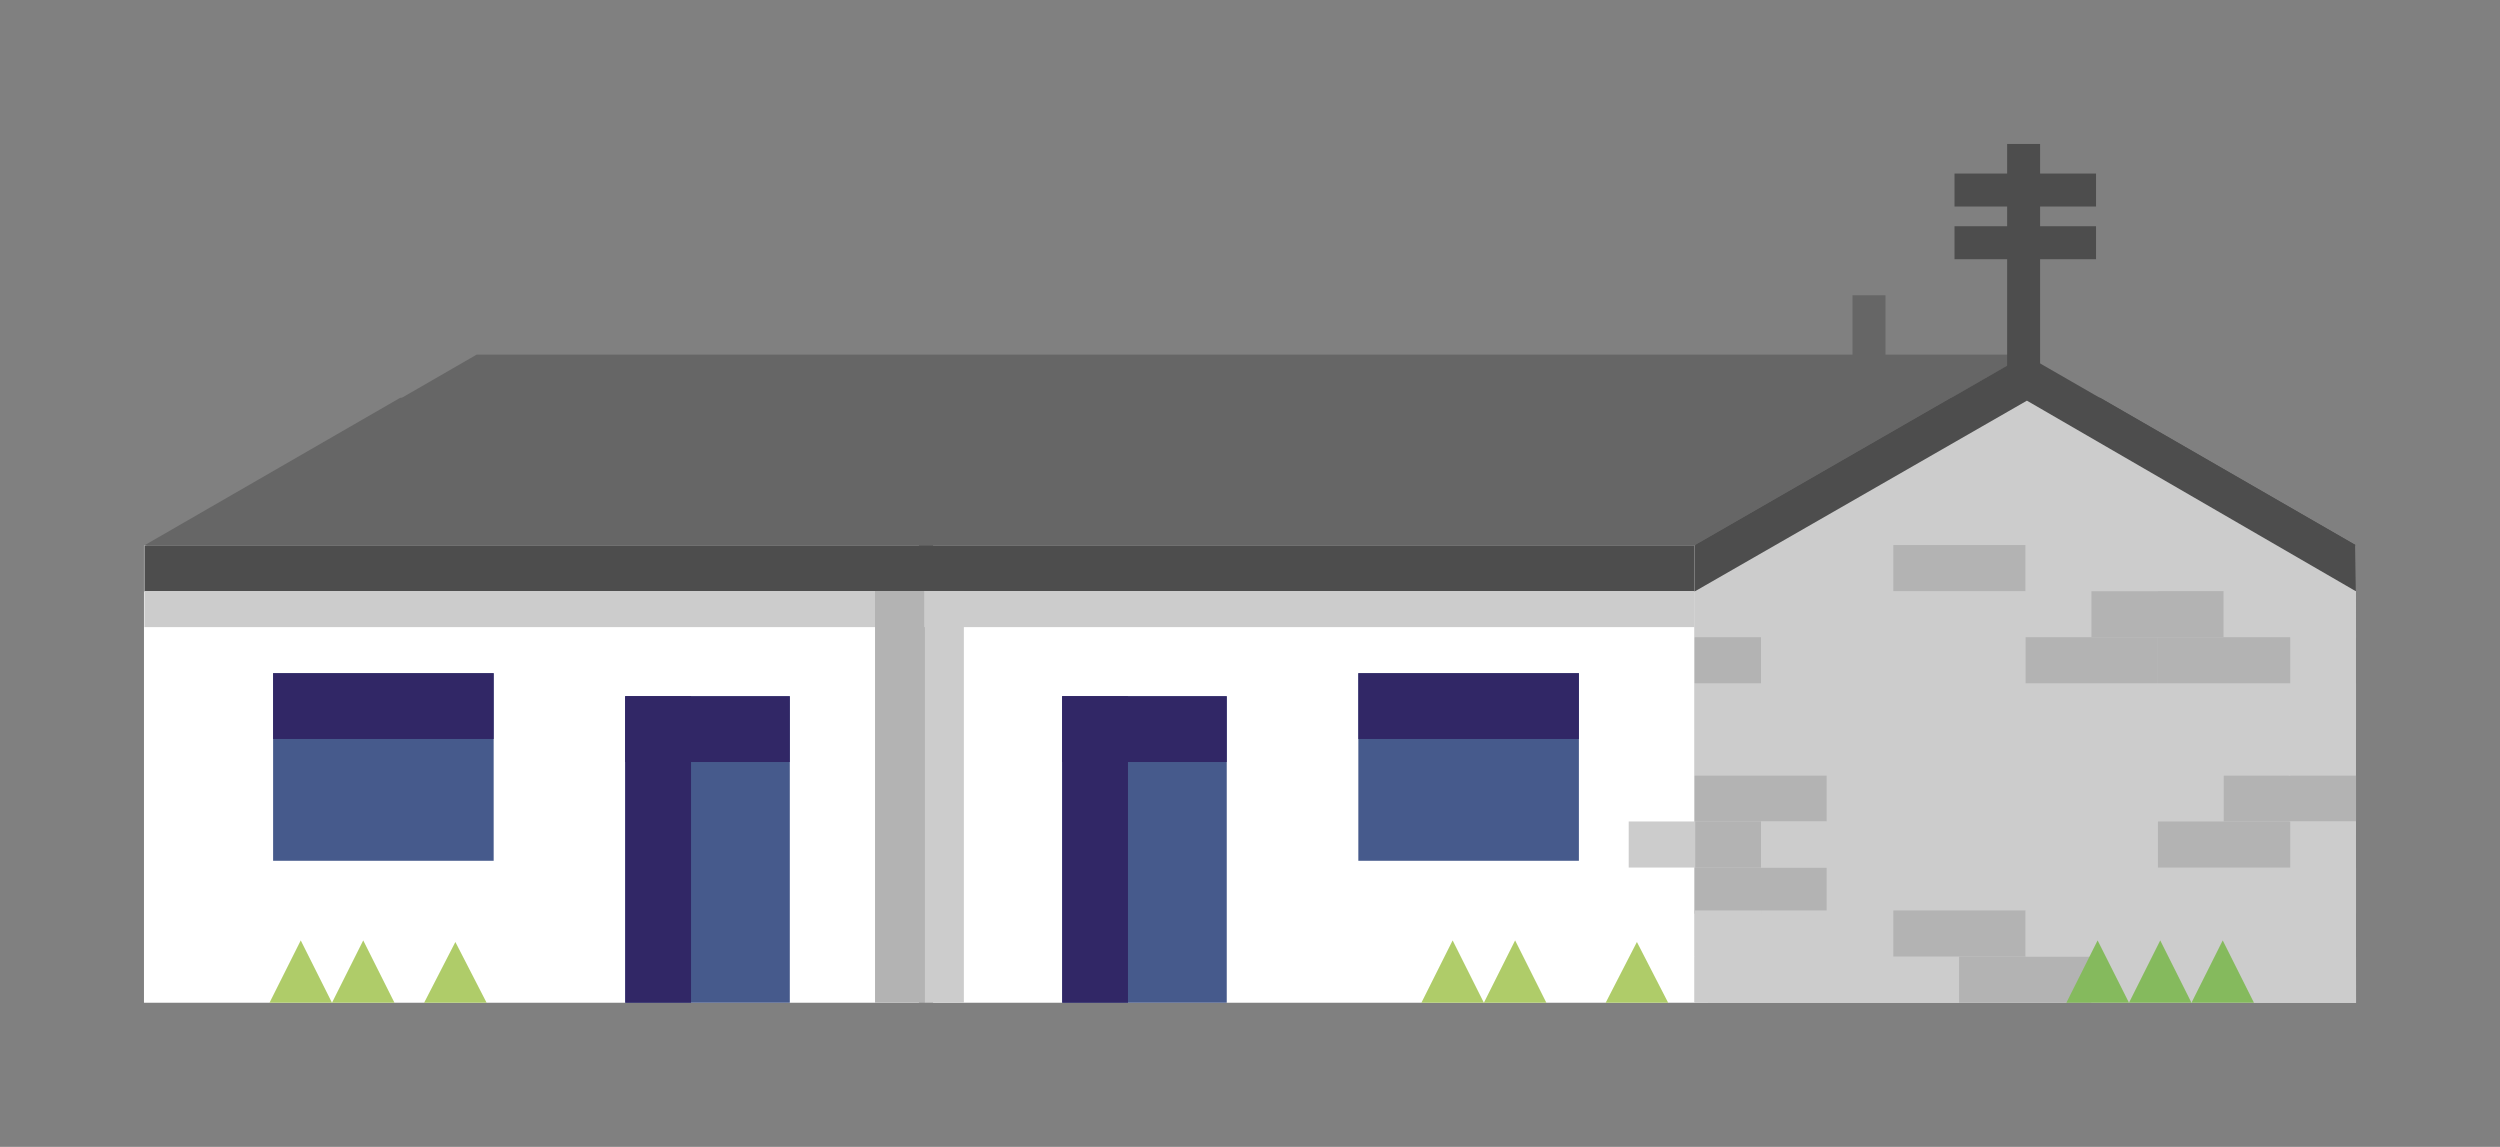 <svg id="Layer_1" data-name="Layer 1" xmlns="http://www.w3.org/2000/svg" xmlns:xlink="http://www.w3.org/1999/xlink" width="173.65" height="79.66" viewBox="0 0 173.65 79.66"><rect x="0" y="0" width="173.65" height="79.66" fill="#808080" stroke="none"/><defs><style>.cls-1,.cls-10,.cls-11{fill:none;}.cls-2{clip-path:url(#clip-path);}.cls-3{fill:#afcc69;}.cls-4{fill:#85ba5d;}.cls-5{fill:#4d4d4d;}.cls-6{fill:#666;}.cls-7{fill:#ccc;}.cls-8{fill:#fff;}.cls-9{fill:#b3b3b3;}.cls-10{stroke:#666;}.cls-10,.cls-11{stroke-miterlimit:10;stroke-width:2.29px;}.cls-11{stroke:#4d4d4d;}.cls-12{fill:#465a8c;}.cls-13{fill:#312766;}</style><clipPath id="clip-path"><rect class="cls-1" x="401.09" y="260.62" width="886.67" height="430.57"/></clipPath></defs><title>info-4</title><g class="cls-2"><path class="cls-3" d="M1193.32,79.68h-3.92a88.5,88.5,0,0,0-62.58,25.92h0a88.5,88.5,0,0,0-25.92,62.58v65.74a83.8,83.8,0,0,1-24.54,59.26h0a83.8,83.8,0,0,1-59.26,24.54H973.36a82.36,82.36,0,0,0-58.24,24.12h0A82.36,82.36,0,0,0,891,400.08V465a54.18,54.18,0,0,1-15.87,38.31h0a54.18,54.18,0,0,1-38.31,15.87H817a54.18,54.18,0,0,1-38.31-15.87l-44.9-44.9a116.17,116.17,0,0,0-82.14-34H612a116.17,116.17,0,0,0-82.14,34h0a57.21,57.21,0,0,1-40.46,16.76h-5.5a57.21,57.21,0,0,1-40.46-16.76L431.25,446.2a57.21,57.21,0,0,1-16.76-40.46h0a57.21,57.21,0,0,1,16.76-40.46h0a49.62,49.62,0,0,0-1.06-71.19l-33.72-31.78A241.68,241.68,0,0,1,320.55,86.43h0A197.45,197.45,0,0,0,269.8-45.72h-290A89.59,89.59,0,0,1,1.62,12.89h0A89.59,89.59,0,0,1-24.62,76.24L-45.51,97.13a89.59,89.59,0,0,1-63.35,26.24h-25.73a91.21,91.21,0,0,1-64.49-26.71h0a91.21,91.21,0,0,0-64.49-26.71h-85.37a102.68,102.68,0,0,1-72.6-30.07l-4-4a102.68,102.68,0,0,0-72.6-30.07h0a102.68,102.68,0,0,1-72.6-30.07l-21.48-21.48h-426.86l64.13,64.13A68.58,68.58,0,0,1-937.81,47q.73,2.4,1.29,4.86.37,1.64.66,3.3a68.56,68.56,0,0,1,.94,8.39q.08,1.7.08,3.4h0v45.58h10.26a114.68,114.68,0,0,1,81.09,33.59l10.05,10.05a114.68,114.68,0,0,1,33.59,81.09h0a114.68,114.68,0,0,0,33.59,81.09l11.64,11.64A114.68,114.68,0,0,1-721,411v57.84a64.17,64.17,0,0,1-18.8,45.38l-8.27,8.27a64.17,64.17,0,0,0-18.8,45.38h0a64.17,64.17,0,0,0,18.8,45.38l5.28,5.28A64.17,64.17,0,0,1-724,663.94v77.27a74.88,74.88,0,0,0,21.93,53h0a74.88,74.88,0,0,1,21.93,53h0a242.18,242.18,0,0,1-70.93,171.25h0c-.29.29-.58.56-.88.84v2.73q0,.85,0,1.7,0,1.7.17,3.39a68.55,68.55,0,0,0,1.29,9q.35,1.68.79,3.34.24.9.5,1.79.18.63.38,1.26.6,1.9,1.3,3.76.47,1.24,1,2.47.34.8.7,1.59c.37.83.76,1.65,1.17,2.46.31.61.62,1.21.95,1.81q1.51,2.78,3.27,5.43,1.06,1.59,2.22,3.13.75,1,1.53,2,.94,1.17,1.94,2.3l.86,1q.93,1,1.9,2l.12.12,29.14,29.14,4.86,4.86,17,17a68.57,68.57,0,0,1,17.1,28.47l.08.28q.4,1.34.75,2.69t.64,2.72c.06.3.13.59.19.89q.49,2.47.81,5,.1.84.19,1.68.17,1.68.25,3.38t.08,3.4h0v115.28h0a221.79,221.79,0,0,1-3.4,40.15h102.71l-.52-73.5a76.2,76.2,0,0,1,22.32-54.42h0a76.2,76.2,0,0,0,22.32-53.88V1099.6A76.2,76.2,0,0,1-495,1045.72L-474.3,1025a76.2,76.2,0,0,1,53.88-22.32h36.2a87.23,87.23,0,0,1,61.68,25.55h0a87.23,87.23,0,0,0,61.68,25.55h7a87.23,87.23,0,0,1,61.68,25.55l7.88,7.88a87.23,87.23,0,0,0,61.68,25.55h43.27a69.47,69.47,0,0,0,49.12-20.35l4.3-4.3a69.47,69.47,0,0,1,49.12-20.35H37.86A69.47,69.47,0,0,0,87,1047.4h0A69.47,69.47,0,0,1,136.1,1027h22.34a52.17,52.17,0,0,1,36.89,15.28l42.41,42.41A52.17,52.17,0,0,1,253,1121.63v31a52.17,52.17,0,0,1-15.28,36.89h0a52.17,52.17,0,0,0-15.28,36.89h0A111.08,111.08,0,0,0,255,1305l20.36,20.36H618l-70.67-74.84a212,212,0,0,1-21.82-263.85h0a125.92,125.92,0,0,1,89-36.88h0a125.92,125.92,0,0,1,89,36.88l19.13,19.13a81.47,81.47,0,0,0,57.61,23.86h0a81.47,81.47,0,0,0,81.47-81.47v-47.9a110.89,110.89,0,0,1,32.48-78.41h0a110.89,110.89,0,0,1,78.41-32.48H995.3a110.89,110.89,0,0,1,78.41,32.48L1096.83,845A58.36,58.36,0,0,0,1138.1,862h0a58.36,58.36,0,0,1,41.27,17.09l17.18,17.18a58.36,58.36,0,0,0,41.27,17.09h59.88V826.27h-8a122.3,122.3,0,0,1-86.48-35.82h0a122.3,122.3,0,0,0-86.48-35.82h-49.91a79.47,79.47,0,0,1-56.19-23.28l-6.17-6.17q-2.38-2.38-4.52-4.93h-94l-.75,0-.37,0-.29,0a12.53,12.53,0,0,1-9.5-6.26h.14a12.93,12.93,0,0,1-1.77-6.51H991a79.46,79.46,0,0,1-9.9-38.4v-7.73a79.47,79.47,0,0,1,23.28-56.19h0a79.47,79.47,0,0,1,56.19-23.28h38.12A41.74,41.74,0,0,0,1140.48,540h0a41.74,41.74,0,0,1,12.23-29.52L1164,499.19A248.27,248.27,0,0,1,1297.69,430V147.39L1255.9,105.6A88.5,88.5,0,0,0,1193.32,79.68Zm-1336,458.18h260.2a12.22,12.22,0,0,1-12.21,12.27H-130.36a12.27,12.27,0,0,1-12.27-12.27ZM-394.43,329h195.94a12.47,12.47,0,0,1-1.63,6.19h0a12.57,12.57,0,0,1-1.4,2l0,0a12.59,12.59,0,0,1-1.72,1.65l-.06.05a12.56,12.56,0,0,1-1.3.89l-.05,0-.61.34-.13.07-.66.31h0l-.72.28-.14,0-.58.18-.19.05-.69.17h-.05l-.75.13-.21,0-.58.06-.22,0-.78,0H-381.9l-.78,0-.22,0-.58-.06-.21,0-.75-.13h-.05l-.69-.17-.19-.05-.58-.18-.14,0-.72-.28h0l-.66-.31-.13-.07-.61-.34-.05,0a12.56,12.56,0,0,1-1.3-.89l-.06-.05a12.59,12.59,0,0,1-1.72-1.65l0,0a12.57,12.57,0,0,1-1.4-2h0a12.47,12.47,0,0,1-1.63-6.19Zm-2.28,199.16h0a12.13,12.13,0,0,1-12.11,12.27H-580.21a12.18,12.18,0,0,1-12.16-12.27h195.66ZM-671.2,289.44a12.27,12.27,0,0,1-12.27-12.27H-477a12.27,12.27,0,0,1-12.27,12.27ZM121.28,906.63a85.35,85.35,0,0,1-25,60.35h0a85.35,85.35,0,0,1-60.35,25h-18a85.35,85.35,0,0,0-60.35,25l-8.45,8.45a85.59,85.59,0,0,1-60.52,25.07h0A85.59,85.59,0,0,1-172,1025.42l-1.26-1.26a85.59,85.59,0,0,0-60.52-25.07h-43.53a75.05,75.05,0,0,1-53.07-22h0a75.05,75.05,0,0,0-53.07-22h-25.75a75.05,75.05,0,0,0-53.07,22l-5.35,5.35a67.37,67.37,0,0,1-47.64,19.73h-12.09a67.37,67.37,0,0,1-47.64-19.73L-603.38,954a67.37,67.37,0,0,1-19.73-47.64h0a67.37,67.37,0,0,1,19.73-47.64h0a101.94,101.94,0,0,0,29.86-72q0-.55,0-1.1a59.2,59.2,0,0,0-17.41-42l-.44-.44a57.55,57.55,0,0,1-16.86-40.76l.05-48.67a59.15,59.15,0,0,1,17.33-41.76h0A164.17,164.17,0,0,1-474.76,564h54.39a105.11,105.11,0,0,1,63.06,21l67.08,50.31a98.8,98.8,0,0,0,59.28,19.76h43.46a98.8,98.8,0,0,0,69.87-28.94h0a98.8,98.8,0,0,1,69.87-28.94h21.52a112.36,112.36,0,0,1,79.45,32.91h0a112.36,112.36,0,0,1,32.91,79.45v37.75a60,60,0,0,0,17.58,42.43h0a60,60,0,0,1,17.58,42.43Zm103-428.1H-35.86a77.05,77.05,0,0,1-53.92-22l-27-26.42a77.05,77.05,0,0,1-23.13-55V311.13a77.05,77.05,0,0,1,22.57-54.49l35.69-35.69a77.05,77.05,0,0,1,54.49-22.57H-5.49A77.05,77.05,0,0,0,49,175.81l37.17-37.17a77.05,77.05,0,0,1,54.49-22.57h0a77.05,77.05,0,0,1,77.05,77.05v14.81a77.05,77.05,0,0,0,22.57,54.49l49.23,49.23a77.05,77.05,0,0,1,22.57,54.49v24.61a77.05,77.05,0,0,1-22.57,54.49L278.79,456A77.05,77.05,0,0,1,224.31,478.53ZM788.59,708.09a170,170,0,0,1-49.8,120.24L727,840.1a129.83,129.83,0,0,1-91.8,38h0a122.27,122.27,0,0,1-86.46-35.81h0a122.27,122.27,0,0,0-86.46-35.81H414.84a122.27,122.27,0,0,1-86.46-35.81l-41.93-41.93a50.28,50.28,0,0,1-14.73-35.56h0a50.29,50.29,0,0,1,22.5-41.91l48.61-32.23a90.92,90.92,0,0,1,97.63-1.82h0a90.92,90.92,0,0,0,93.08,1l93.12-54.14A97.26,97.26,0,0,1,678,551h0a97.26,97.26,0,0,1,83.06,50.91L776.85,631a97.26,97.26,0,0,1,11.74,46.32Zm318.69-268.56a12.42,12.42,0,0,1-12.42,12.42H922.21a12.42,12.42,0,0,1-12.42-12.42h197.5Z"/><path class="cls-4" d="M-570.72-24.24a102.68,102.68,0,0,0,72.6,30.07h0a102.68,102.68,0,0,1,72.6,30.07l4,4a102.68,102.68,0,0,0,72.6,30.07h85.37a91.21,91.21,0,0,1,64.49,26.71h0a91.21,91.21,0,0,0,64.49,26.71h25.73A89.59,89.59,0,0,0-45.51,97.13l20.89-20.89A89.59,89.59,0,0,0,1.62,12.89h0A89.59,89.59,0,0,0-20.22-45.72l-.44-.5h-572l.5.5Z"/><path class="cls-1" d="M-437.26,111.59a435.72,435.72,0,0,0,167.57,33.33h35a142.92,142.92,0,0,1,55,10.93A142.92,142.92,0,0,1-133.07,187a142.93,142.93,0,0,1,31.14,46.6,142.92,142.92,0,0,1,10.93,55v55.3q0,5.7-.45,11.35H130.42a83.37,83.37,0,0,0,59-24.42l29.3-29.3A93.95,93.95,0,0,1,285.1,274h20.33l-8.51-8.51a131.72,131.72,0,0,1-38.58-93.14V81.13A121.14,121.14,0,0,0,222.86-4.53L185-42.41l3.82-3.82h-831l62.89,62.89A435.71,435.71,0,0,0-437.26,111.59Z"/></g><polygon class="cls-5" points="145.88 27.63 135.47 27.63 117.7 37.88 117.72 37.89 163.63 37.89 163.65 37.88 145.88 27.63"/><polygon class="cls-6" points="135.53 27.63 27.8 27.63 10.03 37.88 10.05 37.89 117.7 37.88 135.53 27.63"/><polygon class="cls-7" points="163.65 69.65 117.7 69.65 117.7 37.89 163.61 37.86 163.65 69.65"/><rect class="cls-8" x="10" y="37.89" width="53.83" height="31.76"/><rect class="cls-8" x="64.81" y="37.89" width="53.83" height="31.76"/><g id="_60_degree_roof" data-name="60 degree roof"><polygon class="cls-6" points="33.11 24.63 10.14 37.89 117.7 37.89 140.71 24.67 140.64 24.63 33.11 24.63"/></g><polygon class="cls-5" points="140.64 24.63 140.75 24.63 117.7 37.89 117.7 41.09 163.64 41.07 163.61 37.86 140.64 24.63"/><g id="_60_degree_roof-2" data-name="60 degree roof"><polygon class="cls-7" points="140.79 27.83 117.7 41.09 117.7 69.65 163.65 69.65 163.64 41.07 140.79 27.83"/></g><polygon class="cls-7" points="117.7 41.09 126.89 41.06 126.89 44.26 117.7 44.26 117.7 41.09"/><rect class="cls-7" x="126.89" y="41.06" width="9.19" height="3.2"/><rect class="cls-7" x="136.08" y="41.06" width="9.19" height="3.2"/><rect class="cls-9" x="145.27" y="41.06" width="9.19" height="3.2"/><polygon class="cls-7" points="154.46 41.06 163.64 41.07 163.65 44.26 154.46 44.26 154.46 41.06"/><rect class="cls-9" x="131.51" y="37.86" width="9.19" height="3.2"/><rect class="cls-7" x="140.7" y="37.86" width="9.19" height="3.2"/><rect class="cls-7" x="117.7" y="47.46" width="9.19" height="3.2"/><rect class="cls-7" x="126.89" y="47.46" width="9.19" height="3.2"/><rect class="cls-7" x="136.08" y="47.46" width="9.19" height="3.2"/><rect class="cls-7" x="145.27" y="47.46" width="9.19" height="3.2"/><rect class="cls-7" x="154.46" y="47.46" width="9.19" height="3.2"/><rect class="cls-9" x="117.7" y="44.26" width="4.62" height="3.2"/><rect class="cls-7" x="122.32" y="44.26" width="9.19" height="3.2"/><rect class="cls-7" x="131.51" y="44.26" width="9.19" height="3.2"/><rect class="cls-9" x="140.7" y="44.26" width="9.19" height="3.2"/><rect class="cls-7" x="158.98" y="44.26" width="4.66" height="3.2"/><rect class="cls-9" x="149.89" y="44.26" width="9.19" height="3.2"/><rect class="cls-9" x="117.7" y="53.86" width="9.19" height="3.2"/><rect class="cls-7" x="126.89" y="53.86" width="9.19" height="3.2"/><rect class="cls-7" x="136.08" y="53.86" width="9.19" height="3.2"/><rect class="cls-7" x="145.27" y="53.86" width="9.19" height="3.2"/><rect class="cls-9" x="154.46" y="53.86" width="9.19" height="3.2"/><rect class="cls-7" x="117.7" y="50.66" width="4.62" height="3.2"/><rect class="cls-7" x="122.32" y="50.66" width="9.19" height="3.2"/><rect class="cls-7" x="131.51" y="50.66" width="9.19" height="3.2"/><rect class="cls-7" x="140.7" y="50.66" width="9.19" height="3.2"/><rect class="cls-7" x="158.98" y="50.66" width="4.66" height="3.2"/><rect class="cls-7" x="149.89" y="50.66" width="9.19" height="3.2"/><rect class="cls-9" x="117.7" y="60.26" width="9.19" height="3.2"/><rect class="cls-7" x="126.89" y="60.26" width="9.19" height="3.2"/><rect class="cls-7" x="136.08" y="60.26" width="9.19" height="3.2"/><rect class="cls-7" x="145.27" y="60.26" width="9.19" height="3.2"/><rect class="cls-7" x="154.46" y="60.26" width="9.19" height="3.2"/><rect class="cls-9" x="117.7" y="57.06" width="4.62" height="3.2"/><rect class="cls-7" x="113.13" y="57.06" width="4.62" height="3.2"/><rect class="cls-7" x="122.32" y="57.06" width="9.19" height="3.2"/><rect class="cls-7" x="131.51" y="57.06" width="9.19" height="3.2"/><rect class="cls-7" x="140.7" y="57.06" width="9.19" height="3.2"/><rect class="cls-7" x="158.98" y="57.06" width="4.66" height="3.2"/><rect class="cls-9" x="149.89" y="57.06" width="9.19" height="3.2"/><rect class="cls-7" x="117.7" y="66.44" width="9.19" height="3.21"/><rect class="cls-7" x="126.89" y="66.44" width="9.19" height="3.21"/><rect class="cls-9" x="136.08" y="66.44" width="9.19" height="3.21"/><rect class="cls-7" x="145.27" y="66.44" width="9.19" height="3.21"/><rect class="cls-7" x="154.46" y="66.44" width="9.19" height="3.21"/><rect class="cls-7" x="117.7" y="63.24" width="4.62" height="3.2"/><rect class="cls-7" x="122.32" y="63.24" width="9.19" height="3.2"/><rect class="cls-9" x="131.51" y="63.24" width="9.19" height="3.2"/><rect class="cls-7" x="140.7" y="63.24" width="9.19" height="3.2"/><rect class="cls-7" x="158.98" y="63.24" width="4.66" height="3.2"/><rect class="cls-7" x="149.89" y="63.24" width="9.19" height="3.2"/><rect class="cls-5" x="10.03" y="37.89" width="107.67" height="3.2"/><g id="aerial"><line class="cls-10" x1="129.82" y1="20.51" x2="129.82" y2="28.29"/><line class="cls-11" x1="140.56" y1="10" x2="140.56" y2="27.6"/><line class="cls-11" x1="135.76" y1="16.86" x2="145.59" y2="16.86"/><line class="cls-11" x1="135.76" y1="13.2" x2="145.59" y2="13.2"/></g><g id="Door"><rect class="cls-12" x="73.78" y="48.36" width="11.43" height="21.29"/><rect class="cls-13" x="73.78" y="48.36" width="11.43" height="4.57"/><rect class="cls-13" x="65.42" y="56.72" width="21.29" height="4.57" transform="translate(17.06 135.07) rotate(-90)"/></g><g id="window"><rect class="cls-12" x="94.35" y="46.76" width="15.32" height="13.03"/><rect class="cls-13" x="94.35" y="46.76" width="15.32" height="4.57"/></g><g id="Door-2" data-name="Door"><rect class="cls-12" x="43.43" y="48.36" width="11.43" height="21.29"/><rect class="cls-13" x="43.43" y="48.36" width="11.43" height="4.57"/><rect class="cls-13" x="35.08" y="56.72" width="21.29" height="4.57" transform="translate(-13.29 104.73) rotate(-90)"/></g><g id="window-2" data-name="window"><rect class="cls-12" x="18.97" y="46.76" width="15.32" height="13.03"/><rect class="cls-13" x="18.97" y="46.76" width="15.32" height="4.57"/></g><polygon class="cls-3" points="23.06 69.65 18.72 69.65 20.89 65.32 23.06 69.65"/><polygon class="cls-3" points="27.4 69.65 23.06 69.65 25.23 65.32 27.4 69.65"/><polygon class="cls-3" points="33.8 69.65 29.46 69.65 31.63 65.43 33.8 69.65"/><polygon class="cls-3" points="103.07 69.65 98.73 69.65 100.9 65.32 103.07 69.65"/><polygon class="cls-3" points="107.41 69.65 103.07 69.65 105.24 65.32 107.41 69.65"/><polygon class="cls-3" points="115.87 69.65 111.53 69.65 113.7 65.43 115.87 69.65"/><polygon class="cls-4" points="147.88 69.65 143.53 69.65 145.7 65.32 147.88 69.65"/><polygon class="cls-4" points="152.22 69.65 147.88 69.65 150.05 65.32 152.22 69.65"/><polygon class="cls-4" points="156.56 69.65 152.22 69.65 154.39 65.32 156.56 69.65"/><rect class="cls-7" x="10.03" y="41.05" width="107.67" height="2.51"/><rect class="cls-9" x="48.19" y="53.63" width="28.6" height="3.43" transform="translate(7.15 117.84) rotate(-90)"/><rect class="cls-7" x="51.28" y="53.98" width="28.6" height="2.74" transform="translate(10.23 120.93) rotate(-90)"/></svg>